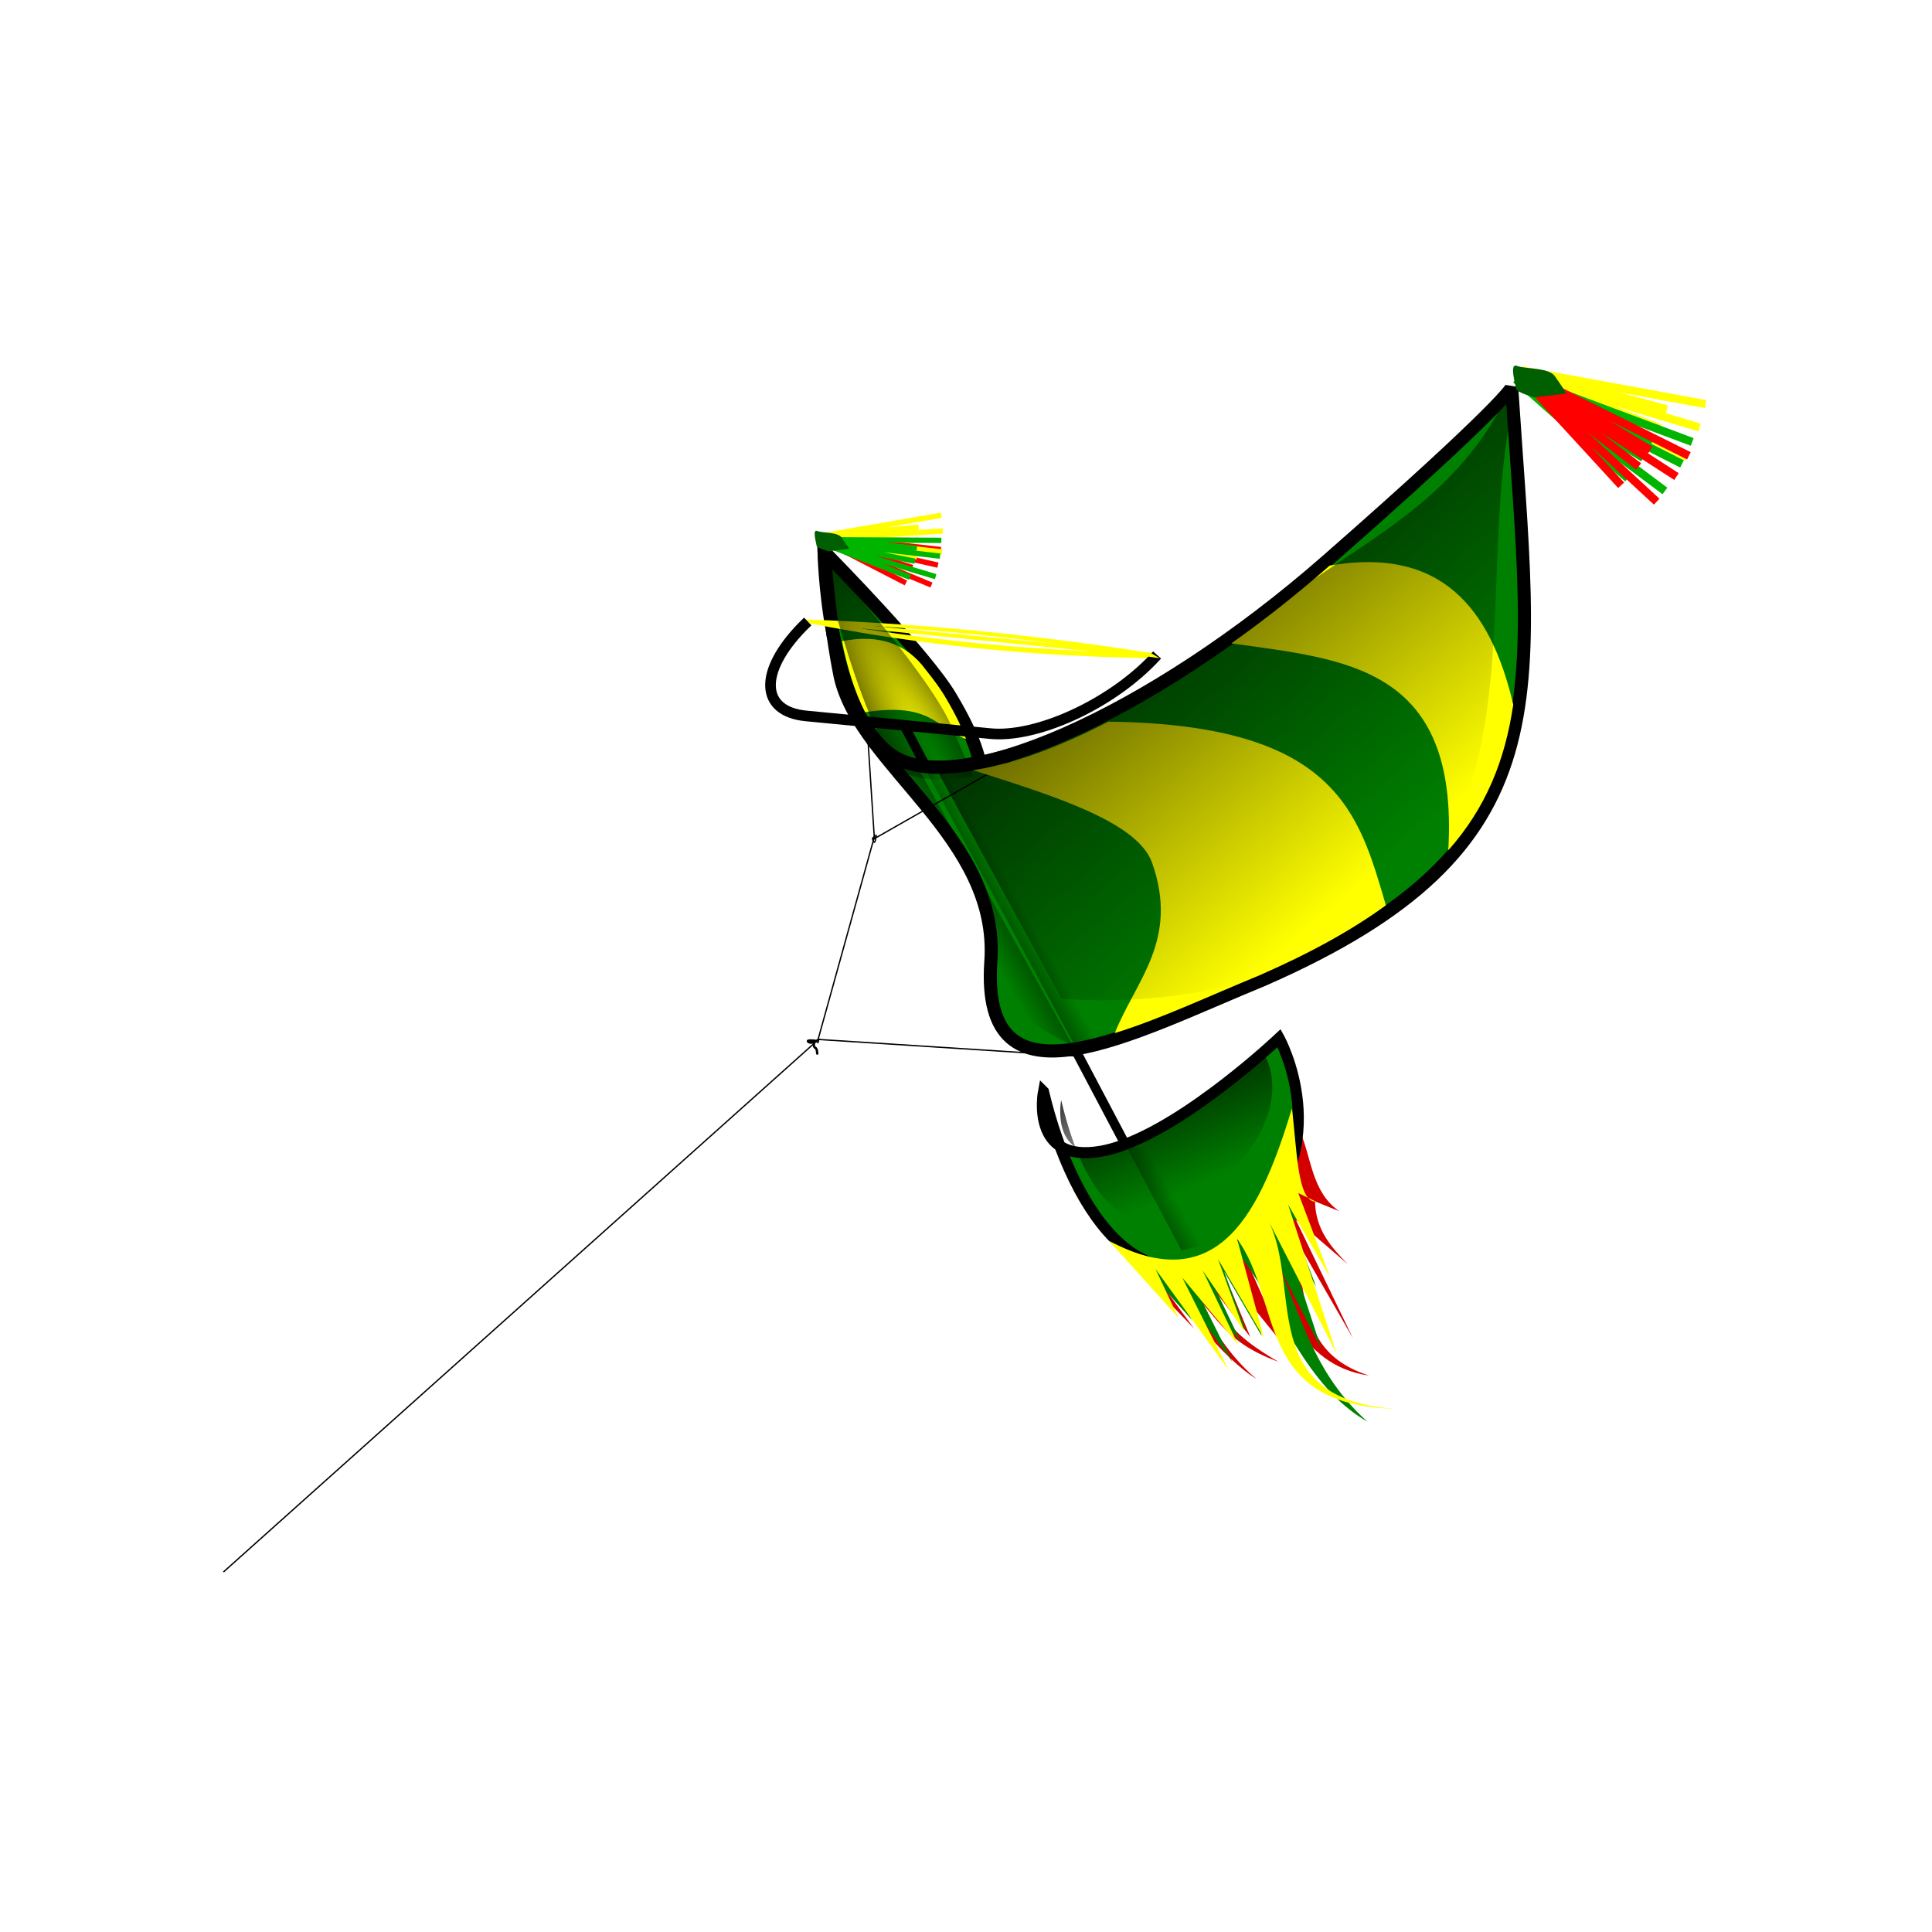 <svg:svg xmlns:dc="http://purl.org/dc/elements/1.1/" xmlns:ns1="http://sodipodi.sourceforge.net/DTD/sodipodi-0.dtd" xmlns:ns2="http://www.inkscape.org/namespaces/inkscape" xmlns:ns3="http://www.w3.org/1999/xlink" xmlns:ns5="http://creativecommons.org/ns#" xmlns:rdf="http://www.w3.org/1999/02/22-rdf-syntax-ns#" xmlns:svg="http://www.w3.org/2000/svg" height="425.196" id="svg5699" version="1.1" viewBox="-35.433 -35.433 425.196 425.196" width="425.196" ns1:docname="_svgclean2.svg" ns2:version="0.48.3.1 r9886">
  <svg:defs id="defs5701">
    <svg:filter color-interpolation-filters="sRGB" height="1.21" id="filter4620" width="1.311" x="-.156" y="-.105" ns2:collect="always">
      <svg:feGaussianBlur id="feGaussianBlur4622" stdDeviation="6.61" ns2:collect="always" />
    </svg:filter>
    <svg:filter color-interpolation-filters="sRGB" id="filter4572" ns2:collect="always">
      <svg:feGaussianBlur id="feGaussianBlur4574" stdDeviation="1.426" ns2:collect="always" />
    </svg:filter>
    <svg:filter color-interpolation-filters="sRGB" height="1.21" id="filter4544" width="1.188" x="-.094" y="-.105" ns2:collect="always">
      <svg:feGaussianBlur id="feGaussianBlur4546" stdDeviation="6.498" ns2:collect="always" />
    </svg:filter>
    <svg:filter color-interpolation-filters="sRGB" id="filter4522" ns2:collect="always">
      <svg:feGaussianBlur id="feGaussianBlur4524" stdDeviation="11.18" ns2:collect="always" />
    </svg:filter>
    <svg:linearGradient id="linearGradient4457" ns2:collect="always">
      <svg:stop id="stop4459" offset="0" style="stop-color:#000000" />
      <svg:stop id="stop4461" offset="1" style="stop-color:#000000;stop-opacity:0" />
    </svg:linearGradient>
    <svg:filter color-interpolation-filters="sRGB" id="filter4481" ns2:collect="always">
      <svg:feGaussianBlur id="feGaussianBlur4483" stdDeviation="1.51" ns2:collect="always" />
    </svg:filter>
    <svg:filter color-interpolation-filters="sRGB" height="1.422" id="filter4680" width="1.046" x="-.023" y="-.211" ns2:collect="always">
      <svg:feGaussianBlur id="feGaussianBlur4682" stdDeviation="2.267" ns2:collect="always" />
    </svg:filter>
    <svg:filter color-interpolation-filters="sRGB" height="1.422" id="filter4700" width="1.046" x="-.023" y="-.211" ns2:collect="always">
      <svg:feGaussianBlur id="feGaussianBlur4702" stdDeviation="2.267" ns2:collect="always" />
    </svg:filter>
    <svg:radialGradient cx="-3179.6" cy="1121" gradientTransform="matrix(1 0 0 .11 0 997.81)" gradientUnits="userSpaceOnUse" id="radialGradient9157" r="117.47" ns2:collect="always">
      <svg:stop id="stop4628" offset="0" style="stop-color:#ffff00" />
      <svg:stop id="stop4630" offset="1" style="stop-color:#ffff00" />
    </svg:radialGradient>
    <svg:linearGradient gradientTransform="translate(3435.2 -525.47)" gradientUnits="userSpaceOnUse" id="linearGradient9159" x1="-3174.5" x2="-3131.3" y1="1356.1" y2="1331.8" ns2:collect="always" ns3:href="#linearGradient4457" />
    <svg:linearGradient gradientTransform="translate(3515.8 -367.08)" gradientUnits="userSpaceOnUse" id="linearGradient9161" x1="-3174.5" x2="-3131.3" y1="1356.1" y2="1331.8" ns2:collect="always" ns3:href="#linearGradient4457" />
    <svg:linearGradient gradientTransform="translate(3435.2 -525.47)" gradientUnits="userSpaceOnUse" id="linearGradient9163" x1="-3195.8" x2="-2913" y1="984" y2="1317.8" ns2:collect="always">
      <svg:stop id="stop4508" offset="0" style="stop-color:#000000" />
      <svg:stop id="stop4510" offset="1" style="stop-color:#000000;stop-opacity:0" />
    </svg:linearGradient>
    <svg:linearGradient gradientTransform="matrix(.861 0 0 .861 3013.1 -316.76)" gradientUnits="userSpaceOnUse" id="linearGradient9165" x1="-3077.3" x2="-3019.4" y1="1397.9" y2="1533" ns2:collect="always">
      <svg:stop id="stop4530" offset="0" style="stop-color:#000000" />
      <svg:stop id="stop4532" offset="1" style="stop-color:#000000;stop-opacity:0" />
    </svg:linearGradient>
    <svg:linearGradient gradientTransform="translate(3435.2 -525.47)" gradientUnits="userSpaceOnUse" id="linearGradient9167" x1="-3131.5" x2="-3187" y1="1280.9" y2="1312.9" ns2:collect="always">
      <svg:stop id="stop4558" offset="0" style="stop-color:#000000" />
      <svg:stop id="stop4560" offset="1" style="stop-color:#000000;stop-opacity:0" />
    </svg:linearGradient>
    <svg:radialGradient cx="-3206.5" cy="1175" gradientTransform="matrix(.873 -.488 2.461 4.406 -3298.5 -5544)" gradientUnits="userSpaceOnUse" id="radialGradient9169" r="51" ns2:collect="always">
      <svg:stop id="stop4580" offset="0" style="stop-color:#000000;stop-opacity:0" />
      <svg:stop id="stop4582" offset="1" style="stop-color:#000000" />
    </svg:radialGradient>
  </svg:defs>
  <ns1:namedview bordercolor="#666666" borderopacity="1.0" id="base" pagecolor="#ffffff" showgrid="false" units="cm" ns2:current-layer="layer1" ns2:cx="269.62386" ns2:cy="153.57509" ns2:document-units="px" ns2:pageopacity="0.0" ns2:pageshadow="2" ns2:window-height="645" ns2:window-maximized="0" ns2:window-width="760" ns2:window-x="0" ns2:window-y="0" ns2:zoom="0.98994949" />
  <svg:g id="layer1" transform="translate(0 -698.03)" ns2:groupmode="layer" ns2:label="Layer 1">
    <svg:rect height="354.33" id="rect4085" style="color:#000000;fill:none" width="354.33" x="-0" y="698.03" />
    <svg:g id="g9100" transform="matrix(.292 0 0 .292 103.92 632.2)">
      <svg:path d="m150.19 579.56c6.338 33.494 18.99 73.857 42.609 92.358 14.389 11.271 38.072 13.123 67.787 7.022l0.137-1.421s-1.706-15.202-21.84-48.662c-19.326-32.116-89.306-103.21-94.955-108.93 0.205 2.846 1.879 28.684 6.262 59.634z" id="path4395" style="stroke:#000000;stroke-width:9.857;fill:#008000" ns1:nodetypes="csccscc" ns2:connector-curvature="0" ns2:export-filename="D:\vector\layangan.png" ns2:export-xdpi="50" ns2:export-ydpi="50" />
      <svg:path d="m157.4 587.33c3.484 17.718 8.98 37.367 17.377 53.553 49.968-7.71 53.467 11.854 76.094 20.192-2.52-6.965-7.29-17.776-16.339-32.815-3.269-5.432-8.215-12.131-14.071-19.454-13.966-19.023-34.433-27.112-63.061-21.476z" id="path4489" style="fill:#ffff00" ns1:nodetypes="cccccc" ns2:connector-curvature="0" ns2:export-filename="D:\vector\layangan.png" ns2:export-xdpi="50" ns2:export-ydpi="50" />
      <svg:path d="m203.18 648.89 167.04 316.5" id="path4400" style="stroke:#000000;stroke-width:7.087;fill:none" ns1:nodetypes="cc" ns2:connector-curvature="0" ns2:export-filename="D:\vector\layangan.png" ns2:export-xdpi="50" ns2:export-ydpi="50" />
      <svg:path d="m502.18 955.89c9.319 20.704 8.82 46.317 29.96 61.111l-18.243-7.414c0.428 21.834 12.498 34.614 24.646 47.333l-39.364-34.029 43.303 89.858-50.803-88.358c21 38.833-0.068 96.363 63 116.5-55.283-7.884-63.67-62.664-95.5-94l31.5 71.5-46.5-57.5 21 51-33-43c18 20.5 0.181 30.099 54 61.5-43.819-15.907-46.667-37.667-70-56.5 17.566 23.256 28.801 48.622 53.5 69.5-26.094-16.342-49.673-50.289-74.5-75.5l27.5 37.5-64.025-66.692z" id="path4433" style="fill:#d40000" ns1:nodetypes="cccccccccccccccccccc" ns2:connector-curvature="0" ns2:export-filename="D:\vector\layangan.png" ns2:export-xdpi="50" ns2:export-ydpi="50" />
      <svg:path d="m309.24 926.85s-10.579 54.617 43.639 44.874c4.158-0.747 8.466-1.881 12.877-3.337 53.101-17.532 121.07-81.835 121.07-81.835s44.399 79.864-22.295 144.88c-74.751 72.872-132.81-10.24-155.29-104.58z" id="path4404" style="stroke:#000000;stroke-width:8.344;fill:#008000" ns1:nodetypes="csscsc" ns2:connector-curvature="0" ns2:export-filename="D:\vector\layangan.png" ns2:export-xdpi="50" ns2:export-ydpi="50" />
      <svg:path d="m143.82 518.54s1.382 116.08 48.983 153.37c47.6 37.286 196.75-28.195 330.42-145.42 133.67-117.23 138.9-130.44 138.9-130.44 15.439 236.66 41.277 346.28-187.35 446.45-98.456 40.352-213.41 103.83-205.21-13.807 6.526-93.642-97.735-146.52-113.43-214.16-8.428-40.59-12.313-95.987-12.313-95.987z" id="path4393" style="stroke:#000000;stroke-width:9.857;fill:#008000" ns1:nodetypes="cssccscc" ns2:connector-curvature="0" ns2:export-filename="D:\vector\layangan.png" ns2:export-xdpi="50" ns2:export-ydpi="50" />
      <svg:g id="g4494" transform="matrix(1.132 0 0 1.132 3863.2 -683.24)" ns2:export-filename="D:\vector\layangan.png" ns2:export-xdpi="50" ns2:export-ydpi="50">
        <svg:path d="m-3297.1 1108c74.014 13.052 150.02 21.284 229.03 22.274l5.908 3.535c-82.092-0.883-159.85-8.713-233.2-23.334z" id="path4646" style="filter:url(#filter4680);fill:#ffff00" ns1:nodetypes="ccccc" ns2:connector-curvature="0" />
        <svg:path d="m-3297.1 1108 229.03 22.274 5.908 3.535-233.2-23.334z" id="path4412" style="fill:#ffff00" ns2:connector-curvature="0" />
        <svg:path d="m-3296.5 1109.3c-1.257 1.2-2.496 2.428-3.692 3.656-29.1 29.891-27.965 56.314 2.543 59.243l122.7 11.781c30.508 2.929 78.496-18.777 107.6-48.668 1.196-1.228 2.356-2.464 3.45-3.68" id="rect4406" style="stroke:#000000;stroke-width:7.087;fill:none" ns1:nodetypes="ccsscc" ns2:connector-curvature="0" />
        <svg:path d="m-3297.1 1108c80.685 2.848 157.09 11.082 229.03 22.274l5.908 3.535c-74.235-11.115-151.48-20.912-233.2-23.334z" id="path4624" style="filter:url(#filter4700);fill:url(#radialGradient9157)" ns1:nodetypes="ccccc" ns2:connector-curvature="0" />
      </svg:g>
      <svg:g id="g4425" style="stroke:#ff0000" transform="matrix(.632 -.226 .226 .632 1687.4 -694.93)" ns2:export-filename="D:\vector\layangan.png" ns2:export-xdpi="50" ns2:export-ydpi="50">
        <svg:path d="m-2650.5 971.86-123-60 94.5 56" id="path4427" style="stroke:#ff0000;stroke-width:5.96;fill:none" ns2:connector-curvature="0" />
        <svg:path d="m-2659.5 987.22-115.56-73.317 87.68 66.17" id="path4429" style="stroke:#ff0000;stroke-width:5.96;fill:none" ns2:connector-curvature="0" ns2:transform-center-x="-56.970383" ns2:transform-center-y="37.687838" />
        <svg:path d="m-2673.9 1005.8-101.25-92.072 75.015 80.243" id="path4431" style="stroke:#ff0000;stroke-width:5.96;fill:none" ns2:connector-curvature="0" ns2:transform-center-x="-49.652533" ns2:transform-center-y="46.910853" />
      </svg:g>
      <svg:path d="m491.11 969.43 14.975 57.565-11.034-5.314 19.704 52.251-26.01-45.166 29.951 92.104-41.774-81.477c25.452 45.404 30.218 94.569 76.409 136.2-46.89-27.006-64.481-83.311-96.114-125.57l16.552 61.107-28.375-48.709 16.552 45.166-26.01-38.082 22.069 46.052-34.68-41.624 28.374 56.679-44.926-61.993 14.187 30.111-42.896-47.533c67.046 25.397 93.94-19.336 113.04-81.767z" id="path4498" style="fill:#008000" ns1:nodetypes="cccccccccccccccccccc" ns2:connector-curvature="0" ns2:export-filename="D:\vector\layangan.png" ns2:export-xdpi="50" ns2:export-ydpi="50" />
      <svg:path d="m496.48 939.63c3.856 29.821 3.838 70.81 18.258 70.182l-13.453-6.478 24.023 63.704-31.711-55.066 36.515 112.29-50.929-99.334c24.616 50.864-9.173 133.7 95.069 140.98-106-2.586-85.043-81.931-119.09-128.02l20.18 74.501-34.594-59.385 20.18 55.066-31.711-46.428 26.906 56.146-42.281-50.747 34.594 69.102-54.773-75.581 17.297 36.711-52.298-57.952c83.429 44.468 114.56-23.336 137.82-99.688z" id="path4435" style="fill:#ffff00" ns1:nodetypes="cccccccccccccccccccc" ns2:connector-curvature="0" ns2:export-filename="D:\vector\layangan.png" ns2:export-xdpi="50" ns2:export-ydpi="50" />
      <svg:path d="m176.83 659.83 4.95 76.367 111.72-63.64" id="path4437" style="stroke:#000000;stroke-width:1px;fill:none" ns2:connector-curvature="0" ns2:export-filename="D:\vector\layangan.png" ns2:export-xdpi="50" ns2:export-ydpi="50" />
      <svg:path d="m181.78 734.78-42.426 152.74 197.99 12.728" id="path4439" style="stroke:#000000;stroke-width:1px;fill:none" ns1:nodetypes="ccc" ns2:connector-curvature="0" ns2:export-filename="D:\vector\layangan.png" ns2:export-xdpi="50" ns2:export-ydpi="50" />
      <svg:path d="m-308.82 1288.9 448.53-401.38s-2.563 0.354-1.149 1.945 1.149-1.945 1.149-1.945" id="path4441" style="stroke:#000000;stroke-width:1px;fill:none" ns1:nodetypes="ccsc" ns2:connector-curvature="0" ns2:export-filename="D:\vector\layangan.png" ns2:export-xdpi="50" ns2:export-ydpi="50" />
      <svg:path d="m524.96 530.37c-0.158 0.139-0.292 0.252-0.451 0.391-24.292 21.303-49.087 40.819-73.683 58.237 85.539 12.116 171.56 16.884 163.53 155.66l0.21 0.09c28.34-32.105 42.566-67.728 48.741-109.56-17.108-73.336-54.803-119.19-138.35-104.81z" id="path4445" style="fill:#ffff00" ns1:nodetypes="cccccccc" ns2:connector-curvature="0" ns2:export-filename="D:\vector\layangan.png" ns2:export-xdpi="50" ns2:export-ydpi="50" />
      <svg:path d="m358.18 648.03c-38.457 19.806-73.653 32.523-101.97 36.543 57.987 18.644 123.78 38.306 134.9 69.826 20.523 58.203-12.129 88.423-28.11 128.32 33.516-10.225 72.483-28.549 109.06-43.54 39.018-17.094 70.279-34.473 95.245-52.781-20.302-68.674-36.223-136.33-209.12-138.37z" id="path4450" style="fill:#ffff00" ns1:nodetypes="ccscccc" ns2:connector-curvature="0" ns2:export-filename="D:\vector\layangan.png" ns2:export-xdpi="50" ns2:export-ydpi="50" />
      <svg:path d="m217.84 679.63 115.97 214.25 16.97-4.243-118.79-207.89z" id="path4455" style="filter:url(#filter4481);fill:url(#linearGradient9159)" ns2:connector-curvature="0" ns2:export-filename="D:\vector\layangan.png" ns2:export-xdpi="50" ns2:export-ydpi="50" />
      <svg:path d="m371.29 967.42 42.073 79.196 16.97-4.243-44.901-72.832z" id="path4485" style="filter:url(#filter4481);fill:url(#linearGradient9161)" ns1:nodetypes="ccccc" ns2:connector-curvature="0" ns2:export-filename="D:\vector\layangan.png" ns2:export-xdpi="50" ns2:export-ydpi="50" />
      <svg:path d="m659.93 399.72c-45.024 93.834-125.86 116.46-206.15 185.42-90.269 76.994-227.09 95.35-227.09 95.35l96.113 176.27s151.71 16.469 253.78-70.585c100.1-94.757 58.842-257.19 86.972-378.32z" id="path4500" style="block-progression:tb;text-indent:0;filter:url(#filter4522);color:#000000;text-transform:none;fill:url(#linearGradient9163)" ns1:nodetypes="ccccccc" ns2:connector-curvature="0" ns2:export-filename="D:\vector\layangan.png" ns2:export-xdpi="50" ns2:export-ydpi="50" />
      <svg:path d="m322.56 933.26s-9.106 47.009 37.56 38.623c3.579-0.643 7.287-1.619 11.084-2.872 45.704-15.09 104.2-70.436 104.2-70.436s26.9 39.041-30.503 95.002c-64.338 62.722-102.99 20.885-122.34-60.317z" id="path4526" style="filter:url(#filter4544);fill:url(#linearGradient9165)" ns1:nodetypes="csscsc" ns2:connector-curvature="0" ns2:export-filename="D:\vector\layangan.png" ns2:export-xdpi="50" ns2:export-ydpi="50" />
      <svg:path d="m137.12 888.55s-7.255-0.946-5.047 0.789c2.208 1.735 5.047-0.789 5.047-0.789z" id="path4548" style="stroke:#000000;stroke-width:1.784px;fill:none" ns2:connector-curvature="0" ns2:export-filename="D:\vector\layangan.png" ns2:export-xdpi="50" ns2:export-ydpi="50" />
      <svg:path d="m136.33 888.55s-0.788 4.732 0.789 5.205c1.577 0.473 1.577 4.416 1.577 4.416" id="path4550" style="stroke:#000000;stroke-linecap:round;stroke-width:1.783;fill:none" ns2:connector-curvature="0" ns2:export-filename="D:\vector\layangan.png" ns2:export-xdpi="50" ns2:export-ydpi="50" />
      <svg:path d="m182.75 735.49s1.061-1.945 0.177-1.768c-0.884 0.177-2.563 2.298-2.563 2.298s0.795 4.066 1.679 2.652c0.884-1.414 0.707-3.182 0.707-3.182z" id="path4552" style="stroke:#000000;stroke-width:1px;fill:none" ns2:connector-curvature="0" ns2:export-filename="D:\vector\layangan.png" ns2:export-xdpi="50" ns2:export-ydpi="50" />
      <svg:path d="m331.18 891.89s-38-16.5-48-34.5-19-79.5-27-97.5-55.253-77.768-55.253-77.768l14.339 1.854z" id="path4554" style="filter:url(#filter4572);fill:url(#linearGradient9167)" ns1:nodetypes="cssccc" ns2:connector-curvature="0" ns2:export-filename="D:\vector\layangan.png" ns2:export-xdpi="50" ns2:export-ydpi="50" />
      <svg:path d="m-3286.5 1054.9s72 80.5 87 115l15 34.5s-29.726 5.137-43-1.5c-28-14-59-148-59-148z" id="path4576" style="filter:url(#filter4620);fill:url(#radialGradient9169)" transform="matrix(1.135 0 0 1.135 3870.7 -677.64)" ns1:nodetypes="cscsc" ns2:connector-curvature="0" ns2:export-filename="D:\vector\layangan.png" ns2:export-xdpi="50" ns2:export-ydpi="50" />
      <svg:g id="g4704" style="stroke:#ffff00" transform="matrix(.544 -.393 .393 .544 1292.1 -1077.9)" ns2:export-filename="D:\vector\layangan.png" ns2:export-xdpi="50" ns2:export-ydpi="50">
        <svg:path d="m-2650.5 971.86-123-60 94.5 56" id="path4706" style="stroke:#ffff00;stroke-width:5.96;fill:none" ns2:connector-curvature="0" />
        <svg:path d="m-2659.5 987.22-115.56-73.317 87.68 66.17" id="path4708" style="stroke:#ffff00;stroke-width:5.96;fill:none" ns2:connector-curvature="0" ns2:transform-center-x="-56.970383" ns2:transform-center-y="37.687838" />
        <svg:path d="m-2673.9 1005.8-101.25-92.072 75.015 80.243" id="path4710" style="stroke:#ffff00;stroke-width:5.96;fill:none" ns2:connector-curvature="0" ns2:transform-center-x="-49.652533" ns2:transform-center-y="46.910853" />
      </svg:g>
      <svg:g id="g4712" style="stroke:#00b500" transform="matrix(.605 -.291 .291 .605 1553 -847.9)" ns2:export-filename="D:\vector\layangan.png" ns2:export-xdpi="50" ns2:export-ydpi="50">
        <svg:path d="m-2650.5 971.86-123-60 94.5 56" id="path4714" style="stroke:#00b500;stroke-width:5.96;fill:none" ns2:connector-curvature="0" />
        <svg:path d="m-2659.5 987.22-115.56-73.317 87.68 66.17" id="path4716" style="stroke:#00b500;stroke-width:5.96;fill:none" ns2:connector-curvature="0" ns2:transform-center-x="-56.970383" ns2:transform-center-y="37.687838" />
        <svg:path d="m-2673.9 1005.8-101.25-92.072 75.015 80.243" id="path4718" style="stroke:#00b500;stroke-width:5.96;fill:none" ns2:connector-curvature="0" ns2:transform-center-x="-49.652533" ns2:transform-center-y="46.910853" />
      </svg:g>
      <svg:g id="g4728" style="stroke:#ffff00" transform="matrix(.987 -.276 .276 .987 3156.1 -1282.1)" ns2:export-filename="D:\vector\layangan.png" ns2:export-xdpi="50" ns2:export-ydpi="50">
        <svg:path d="m-2650.5 971.86-123-60 94.5 56" id="path4730" style="stroke:#ffff00;stroke-width:5.96;fill:none" ns2:connector-curvature="0" />
        <svg:path d="m-2659.5 987.22-115.56-73.317 87.68 66.17" id="path4732" style="stroke:#ffff00;stroke-width:5.96;fill:none" ns2:connector-curvature="0" ns2:transform-center-x="-56.970383" ns2:transform-center-y="37.687838" />
        <svg:path d="m-2673.9 1005.8-101.25-92.072 75.015 80.243" id="path4734" style="stroke:#ffff00;stroke-width:5.96;fill:none" ns2:connector-curvature="0" ns2:transform-center-x="-49.652533" ns2:transform-center-y="46.910853" />
      </svg:g>
      <svg:g id="g4736" style="stroke:#00b500" transform="matrix(1.021 -.098 .098 1.021 3409.1 -814.83)" ns2:export-filename="D:\vector\layangan.png" ns2:export-xdpi="50" ns2:export-ydpi="50">
        <svg:path d="m-2650.5 971.86-123-60 94.5 56" id="path4738" style="stroke:#00b500;stroke-width:5.96;fill:none" ns2:connector-curvature="0" />
        <svg:path d="m-2659.5 987.22-115.56-73.317 87.68 66.17" id="path4740" style="stroke:#00b500;stroke-width:5.96;fill:none" ns2:connector-curvature="0" ns2:transform-center-x="-56.970383" ns2:transform-center-y="37.687838" />
        <svg:path d="m-2673.9 1005.8-101.25-92.072 75.015 80.243" id="path4742" style="stroke:#00b500;stroke-width:5.96;fill:none" ns2:connector-curvature="0" ns2:transform-center-x="-49.652533" ns2:transform-center-y="46.910853" />
      </svg:g>
      <svg:g id="g4720" style="stroke:#ff0000" transform="matrix(1.025 .009 -.009 1.025 3521.2 -524.67)" ns2:export-filename="D:\vector\layangan.png" ns2:export-xdpi="50" ns2:export-ydpi="50">
        <svg:path d="m-2650.5 971.86-123-60 94.5 56" id="path4722" style="stroke:#ff0000;stroke-width:5.96;fill:none" ns2:connector-curvature="0" />
        <svg:path d="m-2659.5 987.22-115.56-73.317 87.68 66.17" id="path4724" style="stroke:#ff0000;stroke-width:5.96;fill:none" ns2:connector-curvature="0" ns2:transform-center-x="-56.970383" ns2:transform-center-y="37.687838" />
        <svg:path d="m-2673.9 1005.8-101.25-92.072 75.015 80.243" id="path4726" style="stroke:#ff0000;stroke-width:5.96;fill:none" ns2:connector-curvature="0" ns2:transform-center-x="-49.652533" ns2:transform-center-y="46.910853" />
      </svg:g>
      <svg:path d="m679.43 403.64s-13.75-3.75-14-6.5-5.5-19.75 0.75-17.25 23.75 1 28.5 7.75 8.75 13 8.75 13z" id="path4744" style="fill:#005f00" ns2:connector-curvature="0" ns2:export-filename="D:\vector\layangan.png" ns2:export-xdpi="50" ns2:export-ydpi="50" />
      <svg:path d="m147.29 519.64s-8.88-2.422-9.042-4.198c-0.162-1.776-3.552-12.755 0.484-11.141 4.037 1.615 15.339 0.646 18.406 5.005 3.068 4.359 5.651 8.396 5.651 8.396z" id="path4746" style="fill:#005f00" ns2:connector-curvature="0" ns2:export-filename="D:\vector\layangan.png" ns2:export-xdpi="50" ns2:export-ydpi="50" />
    </svg:g>
  </svg:g>
</svg:svg>